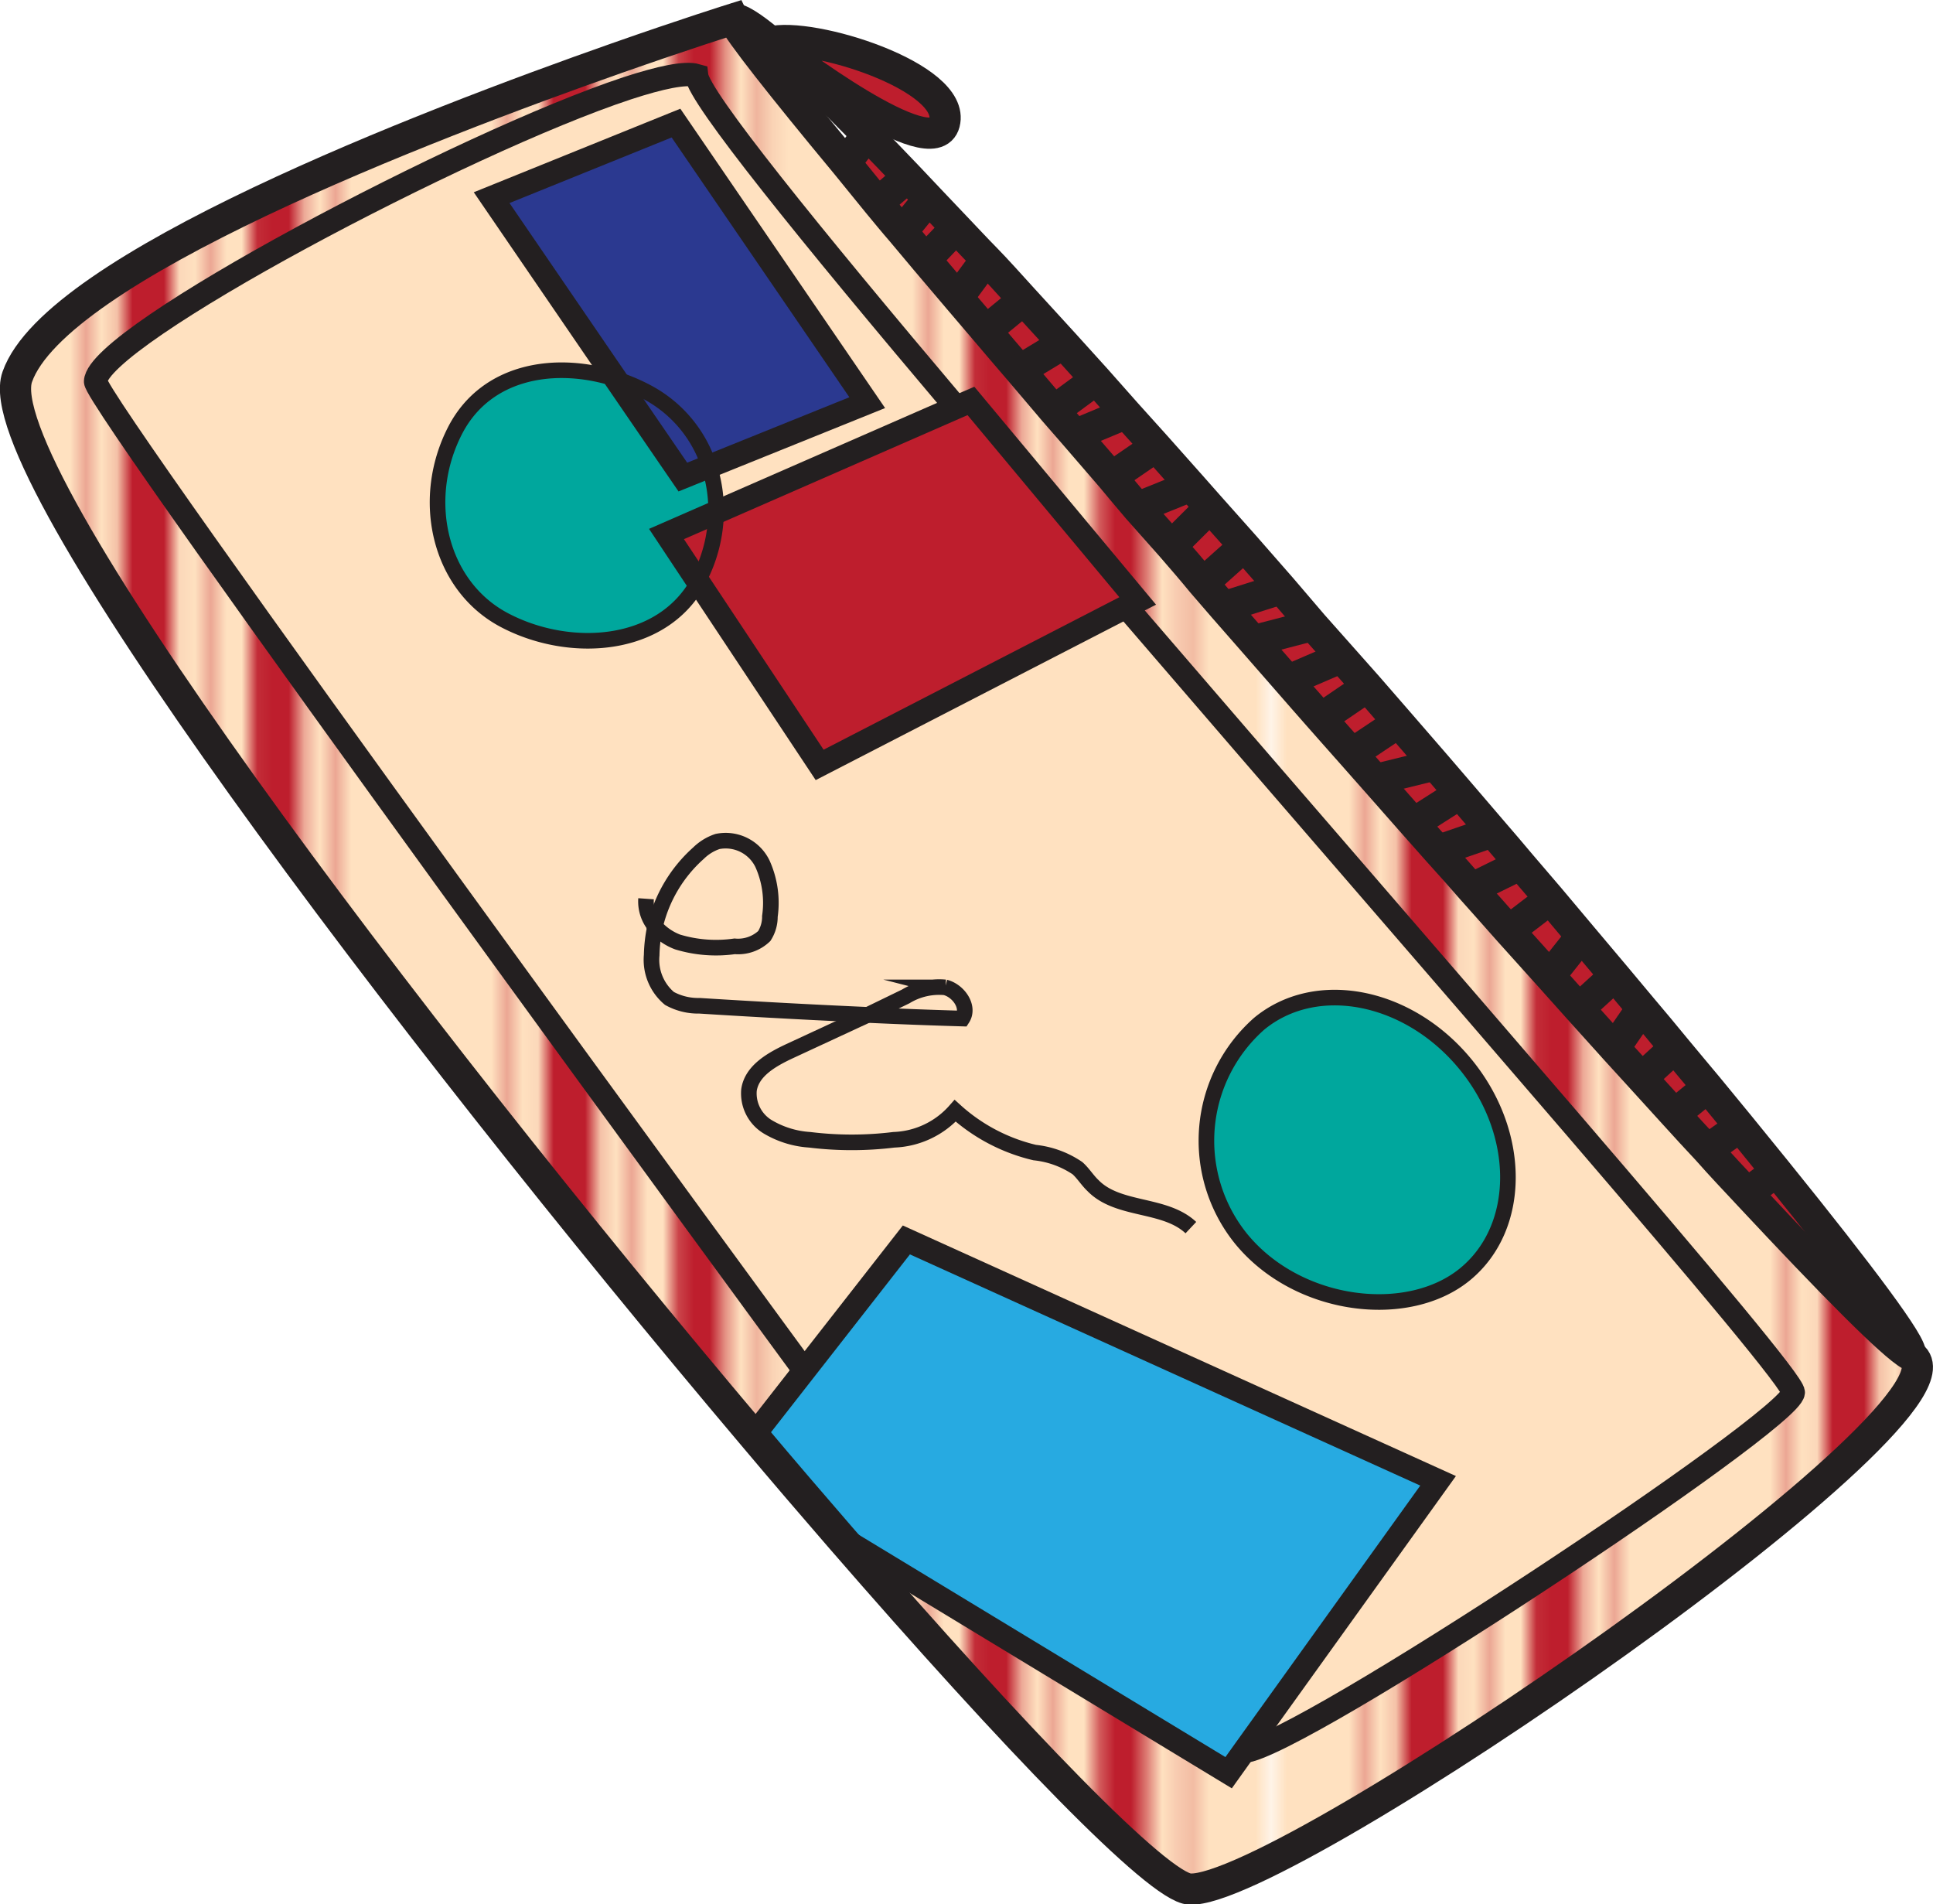 <svg xmlns="http://www.w3.org/2000/svg" xmlns:xlink="http://www.w3.org/1999/xlink" viewBox="0 0 123.93 122.06"><defs><style>.cls-1,.cls-10,.cls-11,.cls-12,.cls-3,.cls-4{fill:none;}.cls-2{fill:#ffe1c0;}.cls-3,.cls-4{stroke:#be1e2d;}.cls-3{stroke-width:0.3px;}.cls-4{stroke-width:3.2px;}.cls-5{fill:#be1e2d;}.cls-6{fill:#27aae1;}.cls-7{fill:#2b3990;}.cls-8{fill:#00a79d;}.cls-9{fill:url(#Scotch_Rule_5);}.cls-10,.cls-11,.cls-12{stroke:#231f20;stroke-miterlimit:10;}.cls-10{stroke-width:2px;}.cls-11{stroke-width:1.5px;}</style><pattern id="Scotch_Rule_5" data-name="Scotch Rule 5" width="81.36" height="72" patternUnits="userSpaceOnUse" viewBox="0 0 81.36 72"><rect class="cls-1" width="81.36" height="72"/><rect class="cls-2" width="81.36" height="72"/><line class="cls-3" x1="40.68" y1="72" x2="40.68"/><line class="cls-3" x1="13.56" y1="72" x2="13.56"/><line class="cls-3" x1="67.8" y1="72" x2="67.8"/><line class="cls-4" x1="44.8" y1="72" x2="44.8"/><line class="cls-4" x1="17.68" y1="72" x2="17.68"/><line class="cls-4" x1="71.92" y1="72" x2="71.92"/><line class="cls-3" x1="48.92" y1="72" x2="48.92"/><line class="cls-3" x1="21.8" y1="72" x2="21.8"/><line class="cls-3" x1="76.04" y1="72" x2="76.04"/><line class="cls-4" x1="36.56" y1="72" x2="36.56"/><line class="cls-4" x1="9.44" y1="72" x2="9.44"/><line class="cls-4" x1="63.68" y1="72" x2="63.68"/><line class="cls-3" x1="5.32" y1="72" x2="5.32"/><line class="cls-3" x1="32.44" y1="72" x2="32.44"/><line class="cls-3" x1="59.56" y1="72" x2="59.56"/></pattern></defs><title>pencilcase</title><g id="Layer_2" data-name="Layer 2"><g id="Layer_2-2" data-name="Layer 2"><path class="cls-5" d="M49.36,2.7C52,2,61.32,4.94,60.55,7.89c-.72,2.8-10.11-4.36-11.11-5.12Z"/><path class="cls-5" d="M58.21,11.34,56.28,13l-2.1-2.52L55.6,8.64C56.42,9.48,57.3,10.38,58.21,11.34Z"/><path class="cls-5" d="M113.89,75.1c5.44,6.73,8.82,11.25,8.58,11.72-1.15-.64-5-4.54-10.43-10.35l1.84-1.37Z"/><path class="cls-5" d="M113.89,75.1h0L112,76.47c-.82-.88-1.68-1.81-2.56-2.78l2.07-1.47Z"/><path class="cls-5" d="M109.48,69.7h0l-2.09,1.71-2.11-2.32,2.1-1.92C108.1,68,108.8,68.88,109.48,69.7Z"/><path class="cls-5" d="M111.55,72.22l-2.07,1.47c-.69-.73-1.38-1.49-2.1-2.28l2.09-1.71h0Z"/><path class="cls-5" d="M107.37,67.17l-2.1,1.92-1.75-1.92,1.74-2.53C106,65.5,106.69,66.34,107.37,67.17Z"/><path class="cls-5" d="M105.26,64.64l-1.74,2.53-2.28-2.53,2.28-2.08Z"/><path class="cls-5" d="M101.38,60l-2,2.53-2.62-2.91,2.61-2h0Z"/><path class="cls-5" d="M103.52,62.56l-2.28,2.08-1.87-2.09,2-2.53Z"/><path class="cls-5" d="M97.47,55.42l1.9,2.22h0l-2.61,2c-.79-.89-1.58-1.79-2.39-2.69Z"/><path class="cls-5" d="M97.47,55.42,94.36,57q-1.06-1.22-2.16-2.43l3.48-1.2C96.29,54,96.88,54.72,97.47,55.42Z"/><path class="cls-5" d="M93.59,50.88l2.09,2.44-3.48,1.2-1.56-1.76Z"/><path class="cls-5" d="M93.59,50.88l-3,1.88L88.18,50,92,49Z"/><path class="cls-5" d="M92,49,88.18,50,86.7,48.29l3-2Z"/><path class="cls-5" d="M87.66,44l2,2.3-3,2c-.66-.76-1.33-1.51-2-2.26Z"/><path class="cls-5" d="M86,42.13,87.66,44l-3,2c-.71-.81-1.42-1.61-2.12-2.42Z"/><path class="cls-5" d="M86,42.13l-3.43,1.48-2.22-2.54,3.85-1Z"/><path class="cls-5" d="M78.47,38.9l3.7-1.17,2,2.34-3.85,1Z"/><path class="cls-5" d="M82.17,37.73l-3.7,1.17-1.33-1.54L79.77,35h0Z"/><path class="cls-5" d="M79.78,35h0l-2.63,2.35c-.69-.78-1.37-1.57-2-2.35l2.49-2.48Z"/><path class="cls-5" d="M77.58,32.53,75.09,35l-2.15-2.48,3.42-1.38Z"/><path class="cls-5" d="M71.26,30.58l2.84-1.95h0l2.25,2.53-3.42,1.38Q72.09,31.56,71.26,30.58Z"/><path class="cls-5" d="M68.92,27.87l-1.35-1.55h0l2.67-2h0L72.2,26.5Z"/><path class="cls-5" d="M72.2,26.5l1.91,2.12h0l-2.84,1.95-2.34-2.71Z"/><path class="cls-5" d="M70.26,24.34h0l-2.67,2h0l-2.2-2.59L68.16,22h0Z"/><path class="cls-5" d="M68.17,22h0l-2.79,1.69c-.74-.86-1.46-1.7-2.16-2.53l2.39-2Z"/><path class="cls-5" d="M65.6,19.24l-2.39,2-1.8-2.11,1.8-2.44C64,17.49,64.79,18.35,65.6,19.24Z"/><path class="cls-5" d="M63.21,16.65l-1.8,2.44-2.07-2.44,2-2C61.93,15.26,62.57,16,63.21,16.65Z"/><path class="cls-5" d="M61.3,14.6l-2,2-1.51-1.8c-.54-.63-1-1.25-1.55-1.85l1.93-1.66Q59.7,12.88,61.3,14.6Z"/><path class="cls-6" d="M92.2,94.92,79.75,112.26l-1,1.37L53.93,98.57c-1.82-2.1-3.7-4.29-5.61-6.56l3.25-4.16,6.54-8.37Z"/><path class="cls-7" d="M45.46,29.9l-1.68.68-4.31-6.29a11.94,11.94,0,0,1,2,.84A8.22,8.22,0,0,1,45.46,29.9Z"/><path class="cls-7" d="M43.34,7.89,55.6,25.81,45.46,29.9a8.22,8.22,0,0,0-4-4.77,11.94,11.94,0,0,0-2-.84L31.52,12.67Z"/><path class="cls-5" d="M42.73,34.23l3.18-1.39a9.53,9.53,0,0,1-1.12,4.34.22.22,0,0,1,0,.08Z"/><path class="cls-8" d="M43.78,30.58l1.68-.68a9.08,9.08,0,0,1,.45,2.94l-3.18,1.39,2,3c-2.37,4.36-8.32,4.68-12.47,2.48S26.86,32,29.22,27.51c2-3.76,6.41-4.45,10.25-3.22Z"/><path class="cls-8" d="M93.94,68.2c3.65,4.43,3.65,10.46,0,13.47s-10.7,2.19-14.35-2.24a10,10,0,0,1,1.14-13.81C84.38,62.61,90.29,63.77,93.94,68.2Z"/><path class="cls-5" d="M62.25,25.7,72.94,38.52l-.74.38L52.55,49,44.74,37.26a.22.22,0,0,0,0-.08,9.53,9.53,0,0,0,1.12-4.34L61.3,26.11Z"/><path class="cls-2" d="M60.6,63.33c.86.18,1.58,1.22,1.1,2q-3-.09-6.08-.23l2.45-1.15A4.12,4.12,0,0,1,60.6,63.33Z"/><path class="cls-2" d="M48.88,55.38a6.1,6.1,0,0,1,.47,3.36A2.29,2.29,0,0,1,49,60a2.44,2.44,0,0,1-1.85.66,8.5,8.5,0,0,1-3.66-.28,3.64,3.64,0,0,1-1.44-1,9,9,0,0,1,2.79-4.7A3.17,3.17,0,0,1,46,53.94,2.62,2.62,0,0,1,48.88,55.38Z"/><path class="cls-2" d="M42,59.38a3.64,3.64,0,0,0,1.44,1,8.5,8.5,0,0,0,3.66.28A2.44,2.44,0,0,0,49,60a2.29,2.29,0,0,0,.36-1.26,6.1,6.1,0,0,0-.47-3.36A2.62,2.62,0,0,0,46,53.94a3.17,3.17,0,0,0-1.21.74A9,9,0,0,0,42,59.38Zm51.9,22.29c3.65-3,3.65-9,0-13.47s-9.56-5.59-13.21-2.58a10,10,0,0,0-1.14,13.81C83.24,83.86,90.29,84.67,93.94,81.67ZM55.62,65.06q3,.14,6.08.23c.48-.74-.24-1.78-1.1-2a4.12,4.12,0,0,0-2.53.58Zm-11-60.22c.15,1.39,7.13,10,16.64,21.27L45.91,32.84a9.08,9.08,0,0,0-.45-2.94L55.6,25.81,43.34,7.89,31.52,12.67l8,11.62c-3.84-1.23-8.26-.54-10.25,3.22-2.36,4.44-1.12,10,3.05,12.23s10.1,1.88,12.47-2.48L52.55,49,72.2,38.9C92,61.9,115.06,88.21,115,89.27c-.15,1.83-31.79,22.77-35.22,23L92.2,94.92,58.11,79.48l-6.54,8.37s-45.5-62-45.44-63.4C6.26,21.53,29.78,9.1,40.21,5.66,42.35,5,43.93,4.63,44.66,4.84Z"/><path class="cls-9" d="M40.21,5.66C29.78,9.1,6.26,21.53,6.13,24.45c-.06,1.38,45.44,63.4,45.44,63.4L48.32,92C26,65.64-1,30,1.11,24.15c2.47-7,26.08-16.08,38.42-20.42Z"/><path class="cls-9" d="M61.41,19.09l1.8,2.11c.7.83,1.42,1.67,2.16,2.53l2.2,2.59,1.35,1.55,2.34,2.71q.83,1,1.68,2L75.09,35c.68.78,1.36,1.57,2,2.35l1.33,1.54,1.9,2.17,2.22,2.54c.7.81,1.41,1.61,2.12,2.42s1.33,1.5,2,2.26L88.18,50l2.46,2.79,1.56,1.76q1.1,1.21,2.16,2.43c.81.9,1.6,1.8,2.39,2.69l2.62,2.91,1.87,2.09,2.28,2.53,1.75,1.92,2.11,2.32c.72.79,1.41,1.55,2.1,2.28.88,1,1.74,1.9,2.56,2.78,5.42,5.81,9.28,9.71,10.43,10.35,5.5,3.06-40.12,34.55-46.19,34.24-2-.1-11.1-9.53-22.35-22.49l24.84,15.06,1-1.37c3.43-.22,35.07-21.16,35.22-23,.09-1.06-23-27.37-42.77-50.37l.74-.38L62.25,25.7l-1,.41C51.79,14.86,44.81,6.23,44.66,4.84c-.73-.21-2.31.12-4.45.82l-.68-1.93C44,2.16,47,1.22,47,1.22c.4.85,3.08,4.26,7.23,9.26L56.28,13c.5.6,1,1.22,1.55,1.85l1.51,1.8Z"/><path class="cls-10" d="M47,1.22c.4.85,3.08,4.26,7.23,9.26L56.28,13c.5.6,1,1.22,1.55,1.85l1.51,1.8,2.07,2.44,1.8,2.11c.7.83,1.42,1.67,2.16,2.53l2.2,2.59,1.35,1.55,2.34,2.71q.83,1,1.68,2L75.09,35c.68.78,1.36,1.57,2,2.35l1.33,1.54,1.9,2.17,2.22,2.54c.7.81,1.41,1.61,2.12,2.42s1.33,1.5,2,2.26L88.18,50l2.46,2.79,1.56,1.76q1.1,1.21,2.16,2.43c.81.9,1.6,1.8,2.39,2.69l2.62,2.91,1.87,2.09,2.28,2.53,1.75,1.92,2.11,2.32c.72.79,1.41,1.55,2.1,2.28.88,1,1.74,1.9,2.56,2.78,5.42,5.81,9.28,9.71,10.43,10.35,5.5,3.06-40.12,34.55-46.19,34.24-2-.1-11.1-9.53-22.35-22.49-1.82-2.1-3.7-4.29-5.61-6.56C26,65.64-1,30,1.11,24.15c2.47-7,26.08-16.08,38.42-20.42C44,2.16,47,1.22,47,1.22Z"/><polygon class="cls-11" points="45.46 29.9 43.78 30.58 39.47 24.29 31.52 12.67 43.34 7.89 55.6 25.81 45.46 29.9"/><polygon class="cls-11" points="72.2 38.9 52.55 49.03 44.74 37.26 42.73 34.23 45.91 32.84 61.3 26.11 62.25 25.7 72.94 38.52 72.2 38.9"/><polyline class="cls-11" points="48.31 92.02 48.32 92.01 51.57 87.85 58.11 79.48 92.2 94.92 79.75 112.26 78.77 113.63 53.93 98.57 53.91 98.56"/><path class="cls-12" d="M93.94,68.2c3.65,4.43,3.65,10.46,0,13.47s-10.7,2.19-14.35-2.24a10,10,0,0,1,1.14-13.81C84.38,62.61,90.29,63.77,93.94,68.2Z"/><path class="cls-12" d="M45.91,32.84a9.53,9.53,0,0,1-1.12,4.34.22.22,0,0,1,0,.08c-2.37,4.36-8.32,4.68-12.47,2.48S26.86,32,29.22,27.51c2-3.76,6.41-4.45,10.25-3.22a11.94,11.94,0,0,1,2,.84,8.22,8.22,0,0,1,4,4.77A9.08,9.08,0,0,1,45.91,32.84Z"/><path class="cls-11" d="M61.3,26.11C51.79,14.86,44.81,6.23,44.66,4.84c-.73-.21-2.31.12-4.45.82C29.78,9.1,6.26,21.53,6.13,24.45c-.06,1.38,45.44,63.4,45.44,63.4"/><path class="cls-11" d="M79.75,112.26c3.43-.22,35.07-21.16,35.22-23,.09-1.06-23-27.37-42.77-50.37"/><path class="cls-12" d="M55.62,65.06l-5,2.32c-1.13.53-2.42,1.25-2.6,2.49a2.5,2.5,0,0,0,1.22,2.37,6,6,0,0,0,2.67.82,22.17,22.17,0,0,0,5.4,0,5.51,5.51,0,0,0,3.93-1.86,11.53,11.53,0,0,0,5.1,2.68,6,6,0,0,1,2.74,1c.37.33.63.77,1,1.12,1.61,1.65,4.59,1.11,6.27,2.69"/><path class="cls-12" d="M55.62,65.06q3,.14,6.08.23c.48-.74-.24-1.78-1.1-2a4.12,4.12,0,0,0-2.53.58Z"/><path class="cls-12" d="M42,59.38a9.64,9.64,0,0,0-.22,1.85A3.23,3.23,0,0,0,42.92,64a3.83,3.83,0,0,0,1.93.47q5.38.34,10.77.58"/><path class="cls-12" d="M42,59.38a3.64,3.64,0,0,0,1.44,1,8.5,8.5,0,0,0,3.66.28A2.44,2.44,0,0,0,49,60a2.29,2.29,0,0,0,.36-1.26,6.1,6.1,0,0,0-.47-3.36A2.62,2.62,0,0,0,46,53.94a3.17,3.17,0,0,0-1.21.74A9,9,0,0,0,42,59.38Z"/><path class="cls-12" d="M41.42,57.61A2.47,2.47,0,0,0,42,59.38"/><path class="cls-10" d="M49.44,2.77C51,4.05,53.06,6.06,55.6,8.64c.82.84,1.7,1.74,2.61,2.7s2,2.12,3.09,3.26c.63.66,1.27,1.35,1.91,2s1.58,1.7,2.39,2.59L68.17,22l2.09,2.31L72.2,26.5l1.91,2.12,2.25,2.53,1.22,1.38L79.78,35l2.39,2.73,2,2.34L86,42.13,87.66,44l2,2.3L92,49l1.59,1.85,2.09,2.44c.61.7,1.2,1.4,1.79,2.1l1.9,2.22,2,2.38,2.14,2.54,1.74,2.08c.73.86,1.43,1.7,2.11,2.53s1.43,1.71,2.11,2.53l2.07,2.52,2.34,2.88c5.44,6.73,8.82,11.25,8.58,11.72"/><path class="cls-10" d="M47,1.22c.36-.06,1.19.46,2.41,1.48"/><path class="cls-10" d="M49.36,2.7C52,2,61.32,4.94,60.55,7.89c-.72,2.8-10.11-4.36-11.11-5.12Z"/><line class="cls-10" x1="58.21" y1="11.34" x2="56.28" y2="13"/><line class="cls-10" x1="61.3" y1="14.6" x2="59.34" y2="16.65"/><polyline class="cls-10" points="63.21 16.65 61.41 19.09 61.3 19.24"/><line class="cls-10" x1="65.6" y1="19.24" x2="63.21" y2="21.2"/><line class="cls-10" x1="68.16" y1="22.04" x2="65.37" y2="23.73"/><line class="cls-10" x1="70.25" y1="24.35" x2="67.58" y2="26.31"/><line class="cls-10" x1="72.2" y1="26.5" x2="68.92" y2="27.87"/><line class="cls-10" x1="74.1" y1="28.63" x2="71.26" y2="30.58"/><line class="cls-10" x1="76.36" y1="31.15" x2="72.94" y2="32.53"/><line class="cls-10" x1="77.58" y1="32.53" x2="75.09" y2="35.01"/><line class="cls-10" x1="79.77" y1="35.01" x2="77.14" y2="37.36"/><line class="cls-10" x1="82.17" y1="37.73" x2="78.47" y2="38.9"/><line class="cls-10" x1="84.22" y1="40.07" x2="80.37" y2="41.07"/><line class="cls-10" x1="86.02" y1="42.13" x2="82.59" y2="43.61"/><line class="cls-10" x1="87.66" y1="44.02" x2="84.71" y2="46.03"/><line class="cls-10" x1="89.65" y1="46.32" x2="86.7" y2="48.29"/><line class="cls-10" x1="92" y1="49.03" x2="88.18" y2="49.97"/><line class="cls-10" x1="93.59" y1="50.88" x2="90.64" y2="52.76"/><line class="cls-10" x1="95.68" y1="53.32" x2="92.2" y2="54.52"/><polyline class="cls-10" points="97.47 55.42 94.36 56.95 93.94 57.16"/><line class="cls-10" x1="99.36" y1="57.64" x2="96.75" y2="59.64"/><polyline class="cls-10" points="101.68 59.64 101.38 60.02 99.37 62.55 99.36 62.56"/><polyline class="cls-10" points="103.52 62.56 101.24 64.64 101.23 64.64"/><line class="cls-10" x1="105.26" y1="64.64" x2="103.52" y2="67.17"/><polyline class="cls-10" points="107.37 67.17 105.27 69.09 105.26 69.1"/><polyline class="cls-10" points="109.47 69.7 107.38 71.41 107.37 71.41"/><polyline class="cls-10" points="111.55 72.22 109.48 73.69 109.47 73.7"/><line class="cls-10" x1="113.88" y1="75.1" x2="112.04" y2="76.47"/><line class="cls-10" x1="59.34" y1="13" x2="57.83" y2="14.85"/><line class="cls-10" x1="55.6" y1="8.64" x2="54.18" y2="10.48"/></g></g></svg>